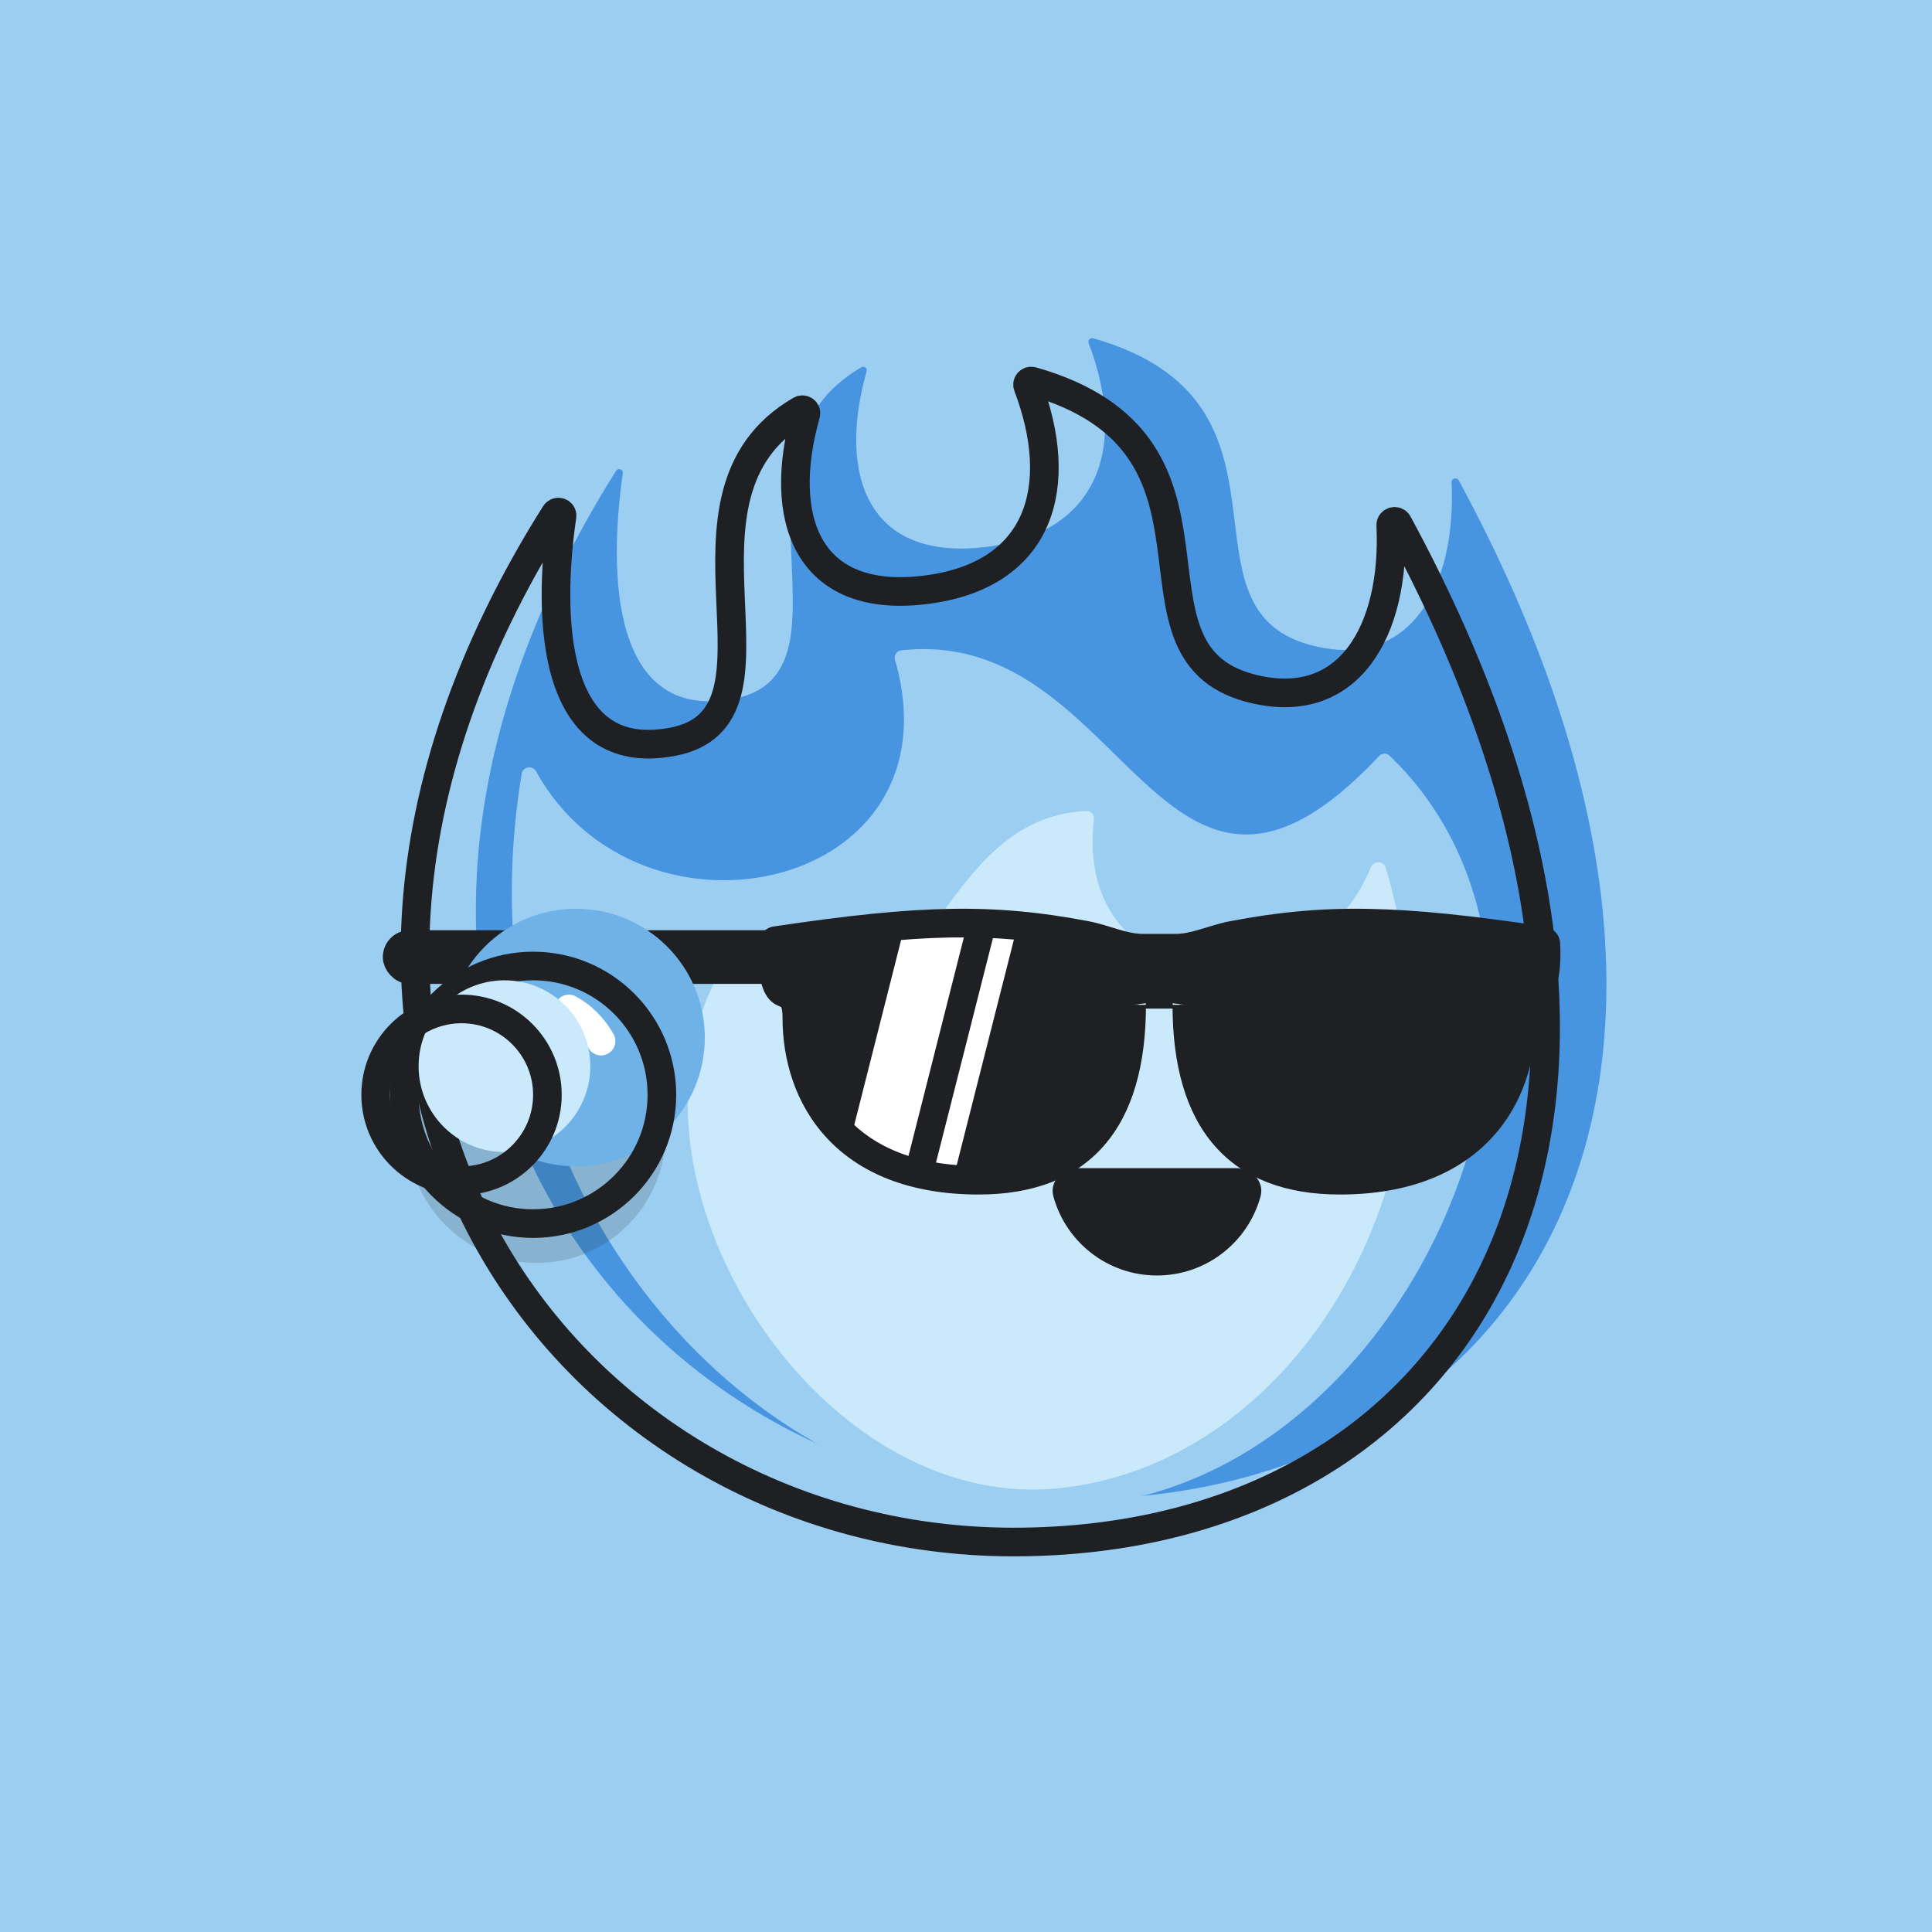 <svg width="540" height="540" viewBox="0 0 540 540" fill="none" xmlns="http://www.w3.org/2000/svg">
<rect width="540" height="540" fill="#9BCEF1"/>
<g filter="url(#filter0_i_78_1706)">
<path d="M187.943 207.339C153.775 213.789 153.039 172.045 157.086 144.25C157.243 143.174 155.765 142.691 155.185 143.611C57.808 298.103 157.589 431 283.288 431C409.057 431 482.935 316.612 390.727 146.258C390.21 145.303 388.668 145.694 388.72 146.779C390.115 176.127 376.982 199.857 349.075 192.225C309.938 181.523 350.475 124.155 288.512 106.54C287.72 106.315 286.971 107.093 287.264 107.862C297.82 135.602 291.256 160.998 258.296 164.905C225.456 168.797 217.061 144.719 225.223 115.766C225.463 114.915 224.543 114.198 223.776 114.64C182.417 138.512 224.823 200.377 187.943 207.339Z" fill="#4795E0"/>
</g>
<path d="M187.943 207.339C153.775 213.789 153.039 172.045 157.086 144.25C157.243 143.174 155.765 142.691 155.185 143.611C57.808 298.103 157.589 431 283.288 431C409.057 431 482.935 316.612 390.727 146.258C390.21 145.303 388.668 145.694 388.72 146.779C390.115 176.127 376.982 199.857 349.075 192.225C309.938 181.523 350.475 124.155 288.512 106.54C287.72 106.315 286.971 107.093 287.264 107.862C297.82 135.602 291.256 160.998 258.296 164.905C225.456 168.797 217.061 144.719 225.223 115.766C225.463 114.915 224.543 114.198 223.776 114.64C182.417 138.512 224.823 200.377 187.943 207.339Z" stroke="#1F2024" stroke-width="8" stroke-linejoin="round"/>
<path d="M250.148 184.403C268.748 248.841 179.102 268.497 149.839 215.603C148.887 213.883 146.158 214.237 145.835 216.176C126.562 331.848 210.583 425.996 300.5 421.007C395.307 415.746 454.635 274.571 388.346 211.17C387.548 210.407 386.21 210.517 385.455 211.321C324.135 276.593 315.216 174.624 251.822 181.786C250.597 181.925 249.806 183.218 250.148 184.403Z" fill="#9BCEF1"/>
<path d="M305.77 228.988C299.685 279.482 366.264 284.465 383.137 242.405C383.877 240.562 386.7 240.504 387.273 242.407C413.289 328.861 361.592 410.339 294.707 416.079C223.937 422.151 164.363 320.336 205.892 264.331C206.567 263.421 207.939 263.336 208.814 264.054C260.914 306.803 256.612 228.534 303.747 226.682C304.966 226.634 305.916 227.777 305.77 228.988Z" fill="#CAE9FA"/>
<path d="M345.375 326.5C349.794 326.5 353.484 330.146 352.322 334.408C348.852 347.14 337.207 356.5 323.375 356.5C309.544 356.5 297.899 347.14 294.429 334.408C293.267 330.146 296.957 326.5 301.375 326.5H345.375Z" fill="#1F2024"/>
<g filter="url(#filter1_d_78_1706)">
<rect x="115" y="260" width="114" height="7" rx="3.5" fill="#1F2024" stroke="#1F2024" stroke-width="8"/>
<path fill-rule="evenodd" clip-rule="evenodd" d="M320.295 276.855C320.295 309.387 305.935 325.871 277.545 325.871C240.086 325.871 226.718 302.442 226.718 280.475C226.718 274.992 225.117 274.261 222.959 273.373C219.903 272.103 219.668 263.855 219.966 259.801C220 259.346 220.359 258.982 220.809 258.915C261.26 252.879 281.422 252.422 307.63 257.436C312.892 258.443 318.046 261.03 323.404 261.03H332.618C337.975 261.03 343.13 258.443 348.392 257.436C374.599 252.422 394.762 252.879 435.212 258.915C435.663 258.982 436.022 259.346 436.055 259.801C436.354 263.855 436.118 272.103 433.063 273.373C430.904 274.261 429.303 274.992 429.303 280.475C429.303 302.442 415.935 325.871 378.476 325.871C350.087 325.871 335.726 309.387 335.726 276.855C335.896 275.293 334.681 273.908 333.11 273.908H322.911C321.34 273.908 320.126 275.293 320.295 276.855Z" fill="#1F2024"/>
<path d="M222.959 273.373L222.191 275.22L222.198 275.223L222.959 273.373ZM219.966 259.801L221.961 259.947L219.966 259.801ZM220.809 258.915L221.104 260.893H221.104L220.809 258.915ZM435.212 258.915L435.507 256.936L435.507 256.936L435.212 258.915ZM436.055 259.801L438.05 259.654V259.654L436.055 259.801ZM433.063 273.373L433.824 275.223L433.831 275.22L433.063 273.373ZM277.545 327.871C292.132 327.871 303.448 323.623 311.074 314.877C318.655 306.182 322.295 293.373 322.295 276.855H318.295C318.295 292.869 314.755 304.568 308.059 312.248C301.407 319.877 291.348 323.871 277.545 323.871V327.871ZM224.718 280.475C224.718 291.843 228.177 303.721 236.622 312.775C245.098 321.862 258.379 327.871 277.545 327.871V323.871C259.253 323.871 247.12 318.166 239.547 310.047C231.943 301.894 228.718 291.074 228.718 280.475H224.718ZM222.198 275.223C223.319 275.684 223.706 275.905 223.997 276.331C224.321 276.804 224.718 277.857 224.718 280.475H228.718C228.718 277.611 228.315 275.557 227.298 274.071C226.25 272.539 224.756 271.95 223.719 271.524L222.198 275.223ZM217.972 259.654C217.815 261.781 217.795 265.011 218.226 267.924C218.441 269.375 218.781 270.848 219.33 272.093C219.858 273.293 220.726 274.611 222.191 275.22L223.726 271.527C223.663 271.5 223.356 271.311 222.99 270.481C222.645 269.696 222.372 268.615 222.183 267.339C221.807 264.796 221.819 261.875 221.961 259.947L217.972 259.654ZM220.514 256.936C219.199 257.133 218.078 258.207 217.972 259.654L221.961 259.947C221.921 260.485 221.519 260.831 221.104 260.893L220.514 256.936ZM308.005 255.472C281.486 250.398 261.072 250.885 220.514 256.936L221.104 260.893C261.447 254.873 281.358 254.446 307.254 259.401L308.005 255.472ZM323.404 263.03H332.618V259.03H323.404V263.03ZM348.768 259.401C374.663 254.446 394.575 254.873 434.917 260.893L435.507 256.936C394.949 250.885 374.536 250.398 348.016 255.472L348.768 259.401ZM434.917 260.893C434.503 260.831 434.1 260.485 434.061 259.947L438.05 259.654C437.943 258.207 436.823 257.133 435.507 256.936L434.917 260.893ZM434.061 259.947C434.203 261.875 434.214 264.796 433.838 267.339C433.65 268.615 433.377 269.696 433.031 270.481C432.666 271.311 432.358 271.5 432.295 271.527L433.831 275.22C435.295 274.611 436.163 273.293 436.692 272.093C437.24 270.848 437.581 269.375 437.795 267.924C438.226 265.011 438.206 261.781 438.05 259.654L434.061 259.947ZM432.302 271.524C431.265 271.95 429.772 272.539 428.723 274.071C427.707 275.557 427.303 277.611 427.303 280.475H431.303C431.303 277.857 431.7 276.804 432.024 276.331C432.316 275.905 432.702 275.684 433.824 275.223L432.302 271.524ZM427.303 280.475C427.303 291.074 424.078 301.894 416.474 310.047C408.901 318.166 396.769 323.871 378.476 323.871V327.871C397.643 327.871 410.923 321.862 419.399 312.775C427.844 303.721 431.303 291.843 431.303 280.475H427.303ZM378.476 323.871C364.673 323.871 354.614 319.877 347.963 312.248C341.266 304.568 337.726 292.869 337.726 276.855H333.726C333.726 293.373 337.367 306.182 344.948 314.877C352.574 323.623 363.89 327.871 378.476 327.871V323.871ZM333.11 271.908H322.911V275.908H333.11V271.908ZM337.715 277.07C338.009 274.354 335.9 271.908 333.11 271.908V275.908C333.463 275.908 333.782 276.231 333.738 276.639L337.715 277.07ZM332.618 263.03C335.599 263.03 338.458 262.311 341.107 261.529C343.842 260.721 346.265 259.88 348.768 259.401L348.016 255.472C345.256 256 342.471 256.955 339.974 257.693C337.391 258.456 334.994 259.03 332.618 259.03V263.03ZM322.911 271.908C320.122 271.908 318.012 274.354 318.307 277.07L322.283 276.639C322.239 276.231 322.559 275.908 322.911 275.908V271.908ZM307.254 259.401C309.756 259.88 312.179 260.721 314.914 261.529C317.564 262.311 320.422 263.03 323.404 263.03V259.03C321.028 259.03 318.63 258.456 316.047 257.693C313.55 256.955 310.765 256 308.005 255.472L307.254 259.401Z" fill="#1F2024"/>
<mask id="mask0_78_1706" style="mask-type:alpha" maskUnits="userSpaceOnUse" x="219" y="254" width="218" height="72">
<path fill-rule="evenodd" clip-rule="evenodd" d="M277.545 325.871C305.935 325.871 320.295 309.387 320.295 276.855C319.219 266.933 317.655 259.355 307.629 257.436C281.422 252.422 261.259 252.879 220.809 258.915C220.358 258.982 219.999 259.346 219.966 259.801C219.667 263.855 219.903 272.103 222.958 273.373C225.117 274.261 226.718 274.992 226.718 280.475C226.718 302.442 240.086 325.871 277.545 325.871ZM378.476 325.871C350.086 325.871 335.726 309.387 335.726 276.855C336.802 266.933 338.366 259.355 348.392 257.436C374.599 252.422 394.762 252.879 435.212 258.915C435.662 258.982 436.022 259.346 436.055 259.801C436.354 263.855 436.118 272.103 433.063 273.373C430.904 274.261 429.303 274.992 429.303 280.475C429.303 302.442 415.935 325.871 378.476 325.871Z" fill="#C4C4C4"/>
</mask>
<g mask="url(#mask0_78_1706)">
<path fill-rule="evenodd" clip-rule="evenodd" d="M274.311 254.424L257.33 252.938L239 325.291L253.415 336.902L274.311 254.424ZM288.547 254.041L282.716 253.531L261.038 339.002L266.38 341.442L288.547 254.041Z" fill="white"/>
</g>
<path d="M222.958 273.373L221.423 277.067L221.43 277.07L221.437 277.073L222.958 273.373ZM219.966 259.801L223.955 260.094L219.966 259.801ZM220.809 258.915L221.399 262.871H221.399L220.809 258.915ZM435.212 258.915L435.802 254.958L435.802 254.958L435.212 258.915ZM436.055 259.801L440.044 259.507V259.507L436.055 259.801ZM433.063 273.373L434.584 277.073L434.591 277.07L434.598 277.067L433.063 273.373ZM277.545 329.871C292.524 329.871 304.468 325.496 312.581 316.191C320.604 306.989 324.295 293.625 324.295 276.855H316.295C316.295 292.617 312.805 303.761 306.551 310.934C300.386 318.004 290.956 321.871 277.545 321.871V329.871ZM222.718 280.475C222.718 292.227 226.294 304.634 235.159 314.139C244.087 323.71 257.941 329.871 277.545 329.871V321.871C259.69 321.871 248.131 316.317 241.01 308.682C233.826 300.981 230.718 290.69 230.718 280.475H222.718ZM221.437 277.073C222.6 277.551 222.434 277.587 222.347 277.46C222.324 277.427 222.718 277.98 222.718 280.475H230.718C230.718 277.487 230.312 274.933 228.948 272.942C227.521 270.857 225.475 270.083 224.48 269.674L221.437 277.073ZM215.977 259.507C215.813 261.734 215.789 265.118 216.247 268.217C216.475 269.754 216.849 271.424 217.499 272.899C218.109 274.284 219.258 276.167 221.423 277.067L224.494 269.68C225.131 269.945 225.105 270.32 224.82 269.675C224.576 269.12 224.337 268.236 224.161 267.046C223.813 264.689 223.821 261.922 223.955 260.094L215.977 259.507ZM220.219 254.958C218.039 255.284 216.156 257.068 215.977 259.507L223.955 260.094C223.843 261.624 222.678 262.68 221.399 262.871L220.219 254.958ZM308.381 253.508C281.549 248.374 260.885 248.891 220.219 254.958L221.399 262.871C261.634 256.868 281.294 256.47 306.878 261.365L308.381 253.508ZM323.404 265.03H332.617V257.03H323.404V265.03ZM349.143 261.365C374.727 256.47 394.387 256.868 434.622 262.871L435.802 254.958C395.136 248.891 374.472 248.374 347.64 253.508L349.143 261.365ZM434.622 262.871C433.343 262.68 432.178 261.624 432.066 260.094L440.044 259.507C439.865 257.068 437.982 255.284 435.802 254.958L434.622 262.871ZM432.066 260.094C432.2 261.922 432.208 264.689 431.86 267.046C431.684 268.236 431.445 269.12 431.201 269.675C430.916 270.32 430.89 269.945 431.527 269.68L434.598 277.067C436.763 276.167 437.912 274.284 438.522 272.899C439.172 271.424 439.546 269.754 439.774 268.217C440.232 265.118 440.208 261.734 440.044 259.507L432.066 260.094ZM431.541 269.674C430.546 270.083 428.5 270.857 427.072 272.942C425.709 274.933 425.303 277.487 425.303 280.475H433.303C433.303 277.98 433.697 277.427 433.674 277.46C433.587 277.587 433.421 277.551 434.584 277.073L431.541 269.674ZM425.303 280.475C425.303 290.69 422.195 300.981 415.011 308.682C407.89 316.317 396.331 321.871 378.476 321.871V329.871C398.08 329.871 411.934 323.71 420.862 314.139C429.727 304.634 433.303 292.227 433.303 280.475H425.303ZM378.476 321.871C365.065 321.871 355.635 318.004 349.47 310.934C343.216 303.761 339.726 292.617 339.726 276.855H331.726C331.726 293.625 335.417 306.989 343.44 316.191C351.553 325.496 363.497 329.871 378.476 329.871V321.871ZM333.11 269.908H322.911V277.908H333.11V269.908ZM339.703 277.286C340.122 273.415 337.118 269.908 333.11 269.908V277.908C332.244 277.908 331.668 277.17 331.749 276.423L339.703 277.286ZM332.617 265.03C335.902 265.03 338.991 264.239 341.673 263.447C344.527 262.604 346.769 261.819 349.143 261.365L347.64 253.508C344.752 254.06 341.786 255.072 339.407 255.775C336.858 256.528 334.691 257.03 332.617 257.03V265.03ZM322.911 269.908C318.903 269.908 315.898 273.415 316.318 277.286L324.272 276.423C324.352 277.17 323.777 277.908 322.911 277.908V269.908ZM306.878 261.365C309.251 261.819 311.494 262.604 314.348 263.447C317.03 264.239 320.119 265.03 323.404 265.03V257.03C321.33 257.03 319.163 256.528 316.614 255.775C314.235 255.072 311.269 254.06 308.381 253.508L306.878 261.365Z" fill="#1F2024"/>
</g>
<circle cx="150" cy="317" r="36" fill="#1F2024" fill-opacity="0.16"/>
<g filter="url(#filter2_i_78_1706)">
<circle cx="149" cy="306" r="36" fill="#6FB2E8"/>
</g>
<circle cx="149" cy="306" r="36" stroke="#1F2024" stroke-width="8"/>
<path d="M159 282C162.64 283.938 165.752 287.074 168 291" stroke="white" stroke-width="8" stroke-linecap="round" stroke-linejoin="round"/>
<g filter="url(#filter3_i_78_1706)">
<circle cx="129" cy="306" r="24" fill="#CAE9FA"/>
</g>
<circle cx="129" cy="306" r="24" stroke="#1F2024" stroke-width="8"/>
<defs>
<filter id="filter0_i_78_1706" x="111.999" y="102.504" width="324.003" height="332.496" filterUnits="userSpaceOnUse" color-interpolation-filters="sRGB">
<feFlood flood-opacity="0" result="BackgroundImageFix"/>
<feBlend mode="normal" in="SourceGraphic" in2="BackgroundImageFix" result="shape"/>
<feColorMatrix in="SourceAlpha" type="matrix" values="0 0 0 0 0 0 0 0 0 0 0 0 0 0 0 0 0 0 127 0" result="hardAlpha"/>
<feOffset dx="17" dy="-12"/>
<feComposite in2="hardAlpha" operator="arithmetic" k2="-1" k3="1"/>
<feColorMatrix type="matrix" values="0 0 0 0 0 0 0 0 0 0 0 0 0 0 0 0 0 0 0.25 0"/>
<feBlend mode="normal" in2="shape" result="effect1_innerShadow_78_1706"/>
</filter>
<filter id="filter1_d_78_1706" x="107" y="250" width="333.152" height="83.871" filterUnits="userSpaceOnUse" color-interpolation-filters="sRGB">
<feFlood flood-opacity="0" result="BackgroundImageFix"/>
<feColorMatrix in="SourceAlpha" type="matrix" values="0 0 0 0 0 0 0 0 0 0 0 0 0 0 0 0 0 0 127 0" result="hardAlpha"/>
<feOffset dx="-4" dy="4"/>
<feColorMatrix type="matrix" values="0 0 0 0 0 0 0 0 0 0 0 0 0 0 0 0 0 0 0.25 0"/>
<feBlend mode="normal" in2="BackgroundImageFix" result="effect1_dropShadow_78_1706"/>
<feBlend mode="normal" in="SourceGraphic" in2="effect1_dropShadow_78_1706" result="shape"/>
</filter>
<filter id="filter2_i_78_1706" x="109" y="266" width="80" height="80" filterUnits="userSpaceOnUse" color-interpolation-filters="sRGB">
<feFlood flood-opacity="0" result="BackgroundImageFix"/>
<feBlend mode="normal" in="SourceGraphic" in2="BackgroundImageFix" result="shape"/>
<feColorMatrix in="SourceAlpha" type="matrix" values="0 0 0 0 0 0 0 0 0 0 0 0 0 0 0 0 0 0 127 0" result="hardAlpha"/>
<feOffset dx="12" dy="-16"/>
<feComposite in2="hardAlpha" operator="arithmetic" k2="-1" k3="1"/>
<feColorMatrix type="matrix" values="0 0 0 0 0 0 0 0 0 0 0 0 0 0 0 0 0 0 0.25 0"/>
<feBlend mode="normal" in2="shape" result="effect1_innerShadow_78_1706"/>
</filter>
<filter id="filter3_i_78_1706" x="101" y="278" width="56" height="56" filterUnits="userSpaceOnUse" color-interpolation-filters="sRGB">
<feFlood flood-opacity="0" result="BackgroundImageFix"/>
<feBlend mode="normal" in="SourceGraphic" in2="BackgroundImageFix" result="shape"/>
<feColorMatrix in="SourceAlpha" type="matrix" values="0 0 0 0 0 0 0 0 0 0 0 0 0 0 0 0 0 0 127 0" result="hardAlpha"/>
<feOffset dx="12" dy="-8"/>
<feComposite in2="hardAlpha" operator="arithmetic" k2="-1" k3="1"/>
<feColorMatrix type="matrix" values="0 0 0 0 0 0 0 0 0 0 0 0 0 0 0 0 0 0 0.25 0"/>
<feBlend mode="normal" in2="shape" result="effect1_innerShadow_78_1706"/>
</filter>
</defs>
</svg>

